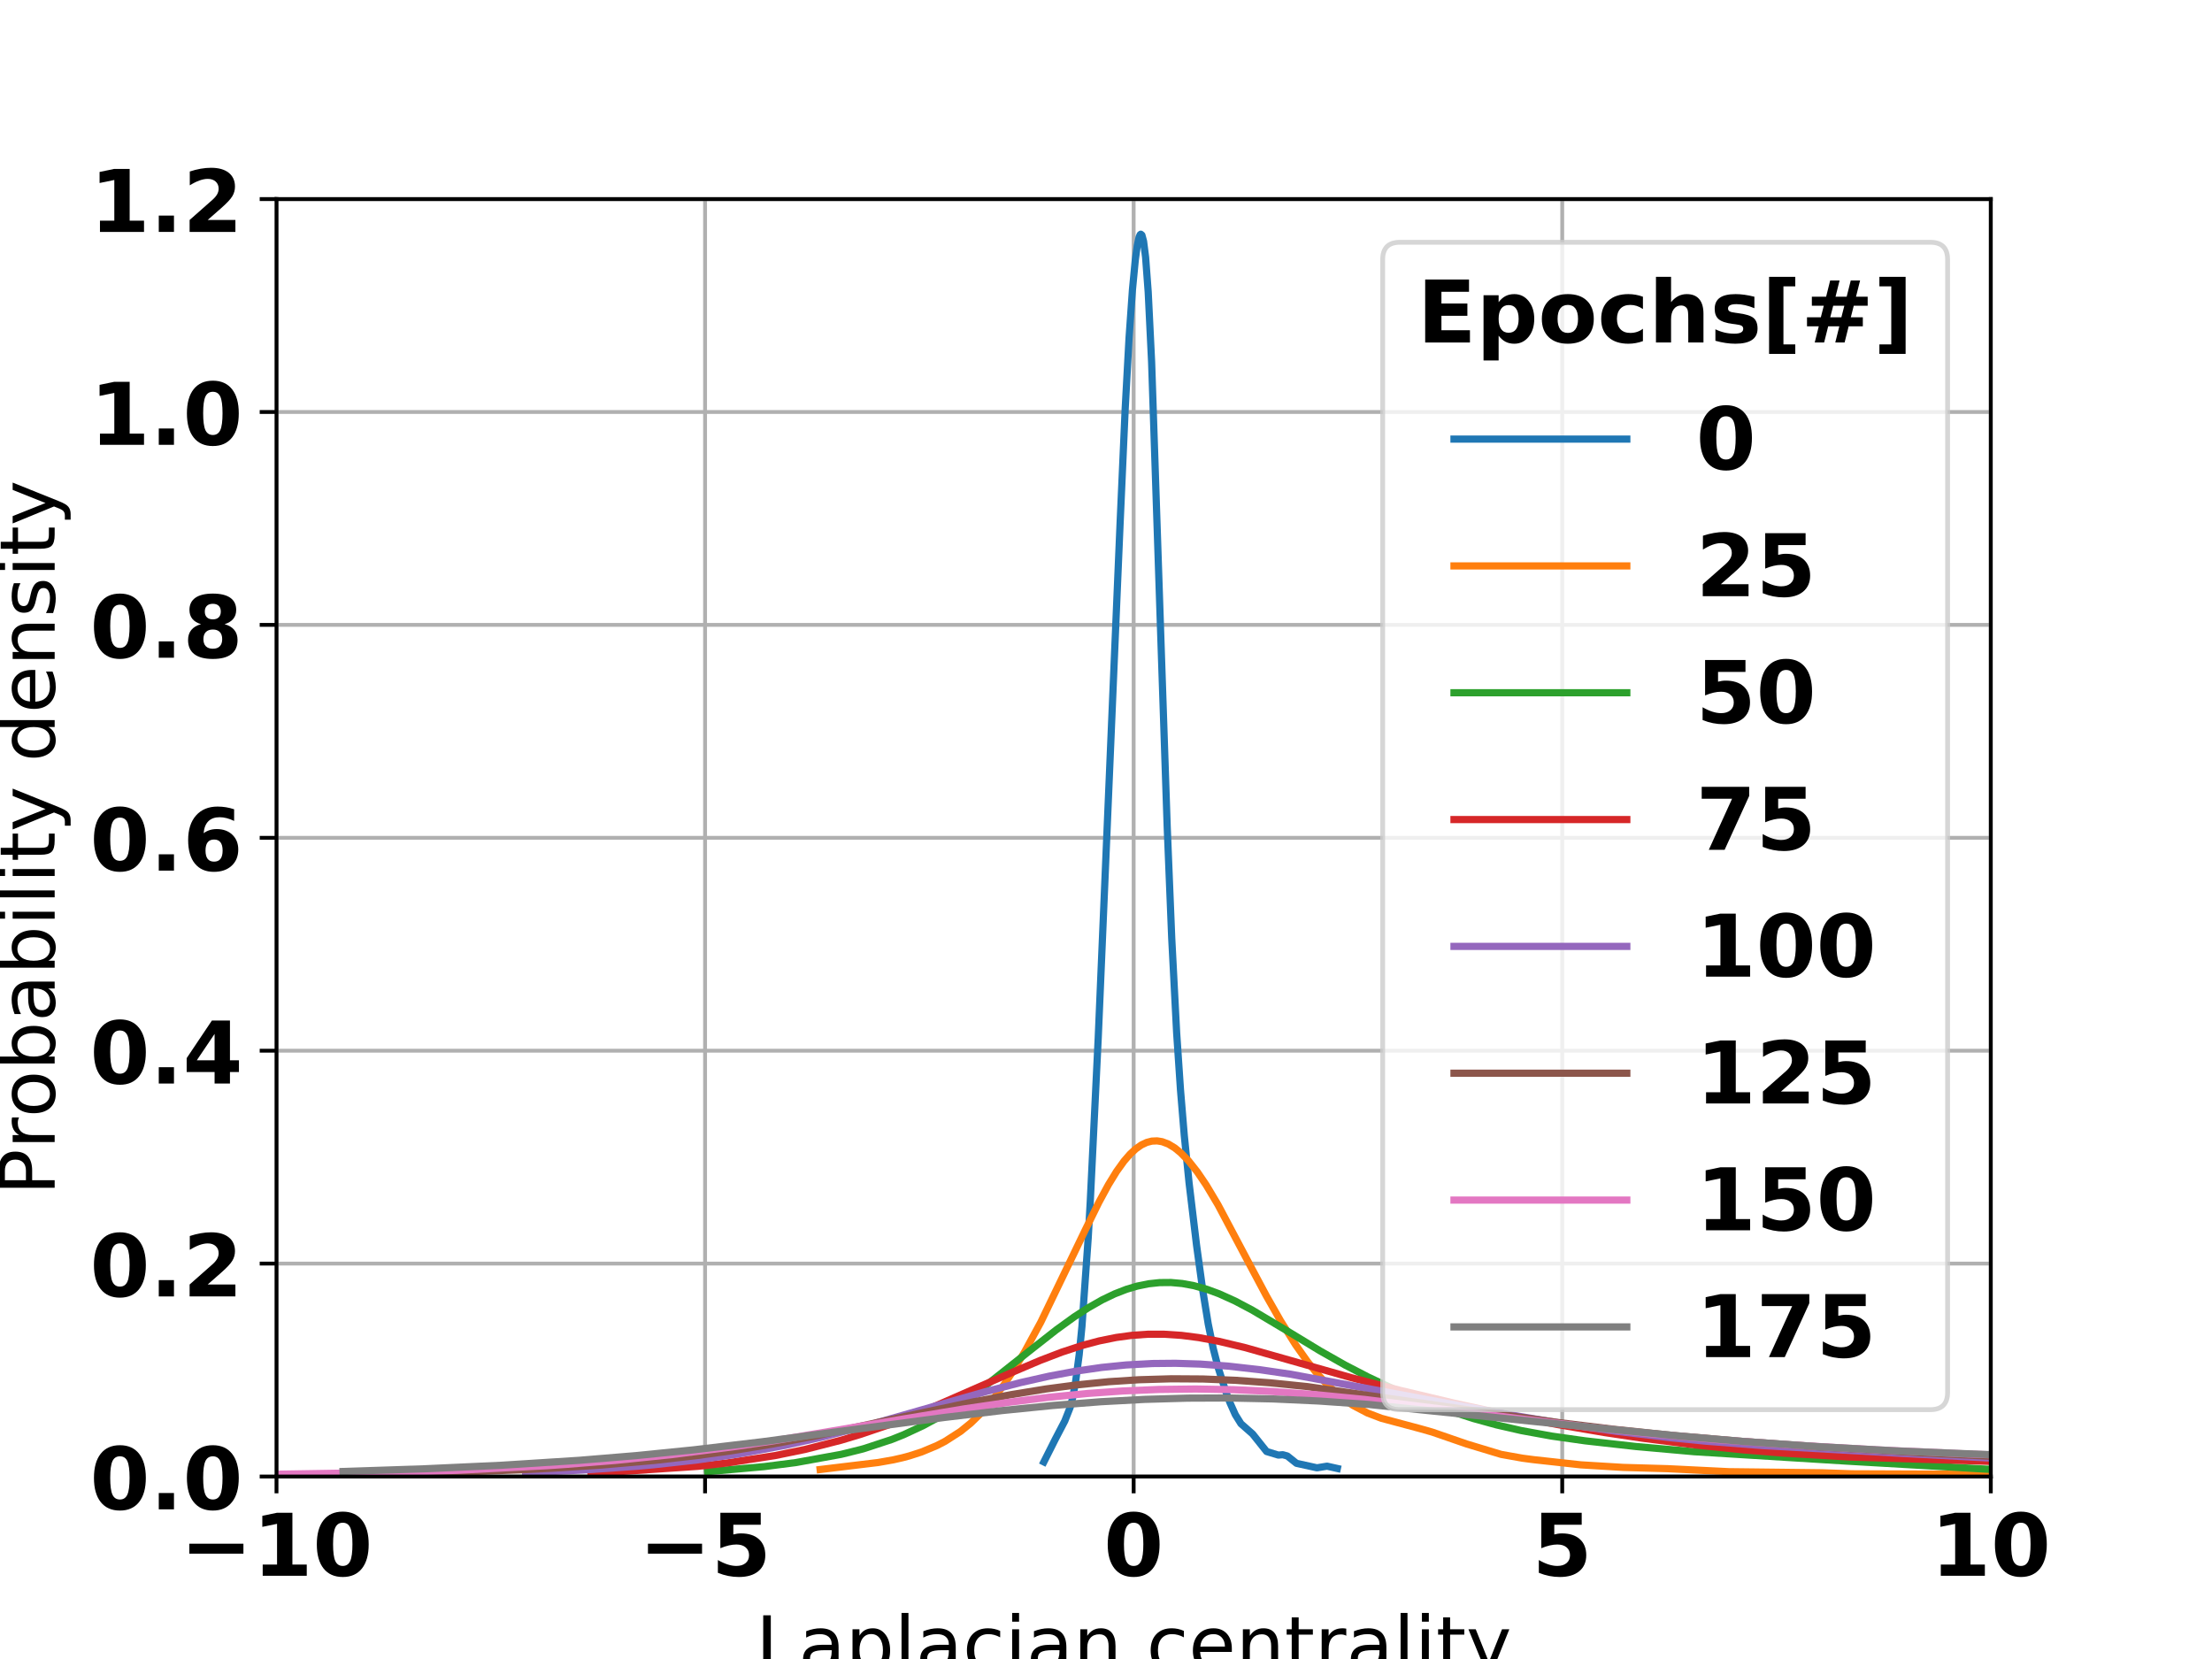 <?xml version="1.0" encoding="utf-8" standalone="no"?>
<!DOCTYPE svg PUBLIC "-//W3C//DTD SVG 1.1//EN"
  "http://www.w3.org/Graphics/SVG/1.1/DTD/svg11.dtd">
<!-- Created with matplotlib (https://matplotlib.org/) -->
<svg height="345.6pt" version="1.1" viewBox="0 0 460.8 345.6" width="460.8pt" xmlns="http://www.w3.org/2000/svg" xmlns:xlink="http://www.w3.org/1999/xlink">
 <defs>
  <style type="text/css">
*{stroke-linecap:butt;stroke-linejoin:round;}
  </style>
 </defs>
 <g id="figure_1">
  <g id="patch_1">
   <path d="M 0 345.6 
L 460.8 345.6 
L 460.8 0 
L 0 0 
z
" style="fill:#ffffff;"/>
  </g>
  <g id="axes_1">
   <g id="patch_2">
    <path d="M 57.6 307.584 
L 414.72 307.584 
L 414.72 41.472 
L 57.6 41.472 
z
" style="fill:#ffffff;"/>
   </g>
   <g id="matplotlib.axis_1">
    <g id="xtick_1">
     <g id="line2d_1">
      <path clip-path="url(#pe6eb3c52c9)" d="M 57.6 307.584 
L 57.6 41.472 
" style="fill:none;stroke:#b0b0b0;stroke-linecap:square;stroke-width:0.8;"/>
     </g>
     <g id="line2d_2">
      <defs>
       <path d="M 0 0 
L 0 3.5 
" id="mecb70ed008" style="stroke:#000000;stroke-width:0.8;"/>
      </defs>
      <g>
       <use style="stroke:#000000;stroke-width:0.8;" x="57.6" xlink:href="#mecb70ed008" y="307.584"/>
      </g>
     </g>
     <g id="text_1">
      <!-- −10 -->
      <defs>
       <path d="M 10.594 37.109 
L 73.188 37.109 
L 73.188 25.594 
L 10.594 25.594 
z
" id="DejaVuSans-Bold-8722"/>
       <path d="M 11.719 12.984 
L 28.328 12.984 
L 28.328 60.109 
L 11.281 56.594 
L 11.281 69.391 
L 28.219 72.906 
L 46.094 72.906 
L 46.094 12.984 
L 62.703 12.984 
L 62.703 0 
L 11.719 0 
z
" id="DejaVuSans-Bold-49"/>
       <path d="M 46 36.531 
Q 46 50.203 43.438 55.781 
Q 40.875 61.375 34.812 61.375 
Q 28.766 61.375 26.172 55.781 
Q 23.578 50.203 23.578 36.531 
Q 23.578 22.703 26.172 17.031 
Q 28.766 11.375 34.812 11.375 
Q 40.828 11.375 43.406 17.031 
Q 46 22.703 46 36.531 
z
M 64.797 36.375 
Q 64.797 18.266 56.984 8.422 
Q 49.172 -1.422 34.812 -1.422 
Q 20.406 -1.422 12.594 8.422 
Q 4.781 18.266 4.781 36.375 
Q 4.781 54.547 12.594 64.375 
Q 20.406 74.219 34.812 74.219 
Q 49.172 74.219 56.984 64.375 
Q 64.797 54.547 64.797 36.375 
z
" id="DejaVuSans-Bold-48"/>
      </defs>
      <g transform="translate(37.534 328.261)scale(0.18 -0.18)">
       <use xlink:href="#DejaVuSans-Bold-8722"/>
       <use x="83.789" xlink:href="#DejaVuSans-Bold-49"/>
       <use x="153.369" xlink:href="#DejaVuSans-Bold-48"/>
      </g>
     </g>
    </g>
    <g id="xtick_2">
     <g id="line2d_3">
      <path clip-path="url(#pe6eb3c52c9)" d="M 146.88 307.584 
L 146.88 41.472 
" style="fill:none;stroke:#b0b0b0;stroke-linecap:square;stroke-width:0.8;"/>
     </g>
     <g id="line2d_4">
      <g>
       <use style="stroke:#000000;stroke-width:0.8;" x="146.88" xlink:href="#mecb70ed008" y="307.584"/>
      </g>
     </g>
     <g id="text_2">
      <!-- −5 -->
      <defs>
       <path d="M 10.594 72.906 
L 57.328 72.906 
L 57.328 59.078 
L 25.594 59.078 
L 25.594 47.797 
Q 27.734 48.391 29.906 48.703 
Q 32.078 49.031 34.422 49.031 
Q 47.75 49.031 55.172 42.359 
Q 62.594 35.688 62.594 23.781 
Q 62.594 11.969 54.516 5.266 
Q 46.438 -1.422 32.078 -1.422 
Q 25.875 -1.422 19.797 -0.219 
Q 13.719 0.984 7.719 3.422 
L 7.719 18.219 
Q 13.672 14.797 19.016 13.078 
Q 24.359 11.375 29.109 11.375 
Q 35.938 11.375 39.859 14.719 
Q 43.797 18.062 43.797 23.781 
Q 43.797 29.547 39.859 32.859 
Q 35.938 36.188 29.109 36.188 
Q 25.047 36.188 20.453 35.125 
Q 15.875 34.078 10.594 31.891 
z
" id="DejaVuSans-Bold-53"/>
      </defs>
      <g transform="translate(133.076 328.261)scale(0.18 -0.18)">
       <use xlink:href="#DejaVuSans-Bold-8722"/>
       <use x="83.789" xlink:href="#DejaVuSans-Bold-53"/>
      </g>
     </g>
    </g>
    <g id="xtick_3">
     <g id="line2d_5">
      <path clip-path="url(#pe6eb3c52c9)" d="M 236.16 307.584 
L 236.16 41.472 
" style="fill:none;stroke:#b0b0b0;stroke-linecap:square;stroke-width:0.8;"/>
     </g>
     <g id="line2d_6">
      <g>
       <use style="stroke:#000000;stroke-width:0.8;" x="236.16" xlink:href="#mecb70ed008" y="307.584"/>
      </g>
     </g>
     <g id="text_3">
      <!-- 0 -->
      <g transform="translate(229.898 328.261)scale(0.18 -0.18)">
       <use xlink:href="#DejaVuSans-Bold-48"/>
      </g>
     </g>
    </g>
    <g id="xtick_4">
     <g id="line2d_7">
      <path clip-path="url(#pe6eb3c52c9)" d="M 325.44 307.584 
L 325.44 41.472 
" style="fill:none;stroke:#b0b0b0;stroke-linecap:square;stroke-width:0.8;"/>
     </g>
     <g id="line2d_8">
      <g>
       <use style="stroke:#000000;stroke-width:0.8;" x="325.44" xlink:href="#mecb70ed008" y="307.584"/>
      </g>
     </g>
     <g id="text_4">
      <!-- 5 -->
      <g transform="translate(319.178 328.261)scale(0.18 -0.18)">
       <use xlink:href="#DejaVuSans-Bold-53"/>
      </g>
     </g>
    </g>
    <g id="xtick_5">
     <g id="line2d_9">
      <path clip-path="url(#pe6eb3c52c9)" d="M 414.72 307.584 
L 414.72 41.472 
" style="fill:none;stroke:#b0b0b0;stroke-linecap:square;stroke-width:0.8;"/>
     </g>
     <g id="line2d_10">
      <g>
       <use style="stroke:#000000;stroke-width:0.8;" x="414.72" xlink:href="#mecb70ed008" y="307.584"/>
      </g>
     </g>
     <g id="text_5">
      <!-- 10 -->
      <g transform="translate(402.196 328.261)scale(0.18 -0.18)">
       <use xlink:href="#DejaVuSans-Bold-49"/>
       <use x="69.58" xlink:href="#DejaVuSans-Bold-48"/>
      </g>
     </g>
    </g>
    <g id="text_6">
     <!-- Laplacian centrality -->
     <defs>
      <path d="M 9.812 72.906 
L 19.672 72.906 
L 19.672 8.297 
L 55.172 8.297 
L 55.172 0 
L 9.812 0 
z
" id="DejaVuSans-76"/>
      <path d="M 34.281 27.484 
Q 23.391 27.484 19.188 25 
Q 14.984 22.516 14.984 16.5 
Q 14.984 11.719 18.141 8.906 
Q 21.297 6.109 26.703 6.109 
Q 34.188 6.109 38.703 11.406 
Q 43.219 16.703 43.219 25.484 
L 43.219 27.484 
z
M 52.203 31.203 
L 52.203 0 
L 43.219 0 
L 43.219 8.297 
Q 40.141 3.328 35.547 0.953 
Q 30.953 -1.422 24.312 -1.422 
Q 15.922 -1.422 10.953 3.297 
Q 6 8.016 6 15.922 
Q 6 25.141 12.172 29.828 
Q 18.359 34.516 30.609 34.516 
L 43.219 34.516 
L 43.219 35.406 
Q 43.219 41.609 39.141 45 
Q 35.062 48.391 27.688 48.391 
Q 23 48.391 18.547 47.266 
Q 14.109 46.141 10.016 43.891 
L 10.016 52.203 
Q 14.938 54.109 19.578 55.047 
Q 24.219 56 28.609 56 
Q 40.484 56 46.344 49.844 
Q 52.203 43.703 52.203 31.203 
z
" id="DejaVuSans-97"/>
      <path d="M 18.109 8.203 
L 18.109 -20.797 
L 9.078 -20.797 
L 9.078 54.688 
L 18.109 54.688 
L 18.109 46.391 
Q 20.953 51.266 25.266 53.625 
Q 29.594 56 35.594 56 
Q 45.562 56 51.781 48.094 
Q 58.016 40.188 58.016 27.297 
Q 58.016 14.406 51.781 6.484 
Q 45.562 -1.422 35.594 -1.422 
Q 29.594 -1.422 25.266 0.953 
Q 20.953 3.328 18.109 8.203 
z
M 48.688 27.297 
Q 48.688 37.203 44.609 42.844 
Q 40.531 48.484 33.406 48.484 
Q 26.266 48.484 22.188 42.844 
Q 18.109 37.203 18.109 27.297 
Q 18.109 17.391 22.188 11.75 
Q 26.266 6.109 33.406 6.109 
Q 40.531 6.109 44.609 11.75 
Q 48.688 17.391 48.688 27.297 
z
" id="DejaVuSans-112"/>
      <path d="M 9.422 75.984 
L 18.406 75.984 
L 18.406 0 
L 9.422 0 
z
" id="DejaVuSans-108"/>
      <path d="M 48.781 52.594 
L 48.781 44.188 
Q 44.969 46.297 41.141 47.344 
Q 37.312 48.391 33.406 48.391 
Q 24.656 48.391 19.812 42.844 
Q 14.984 37.312 14.984 27.297 
Q 14.984 17.281 19.812 11.734 
Q 24.656 6.203 33.406 6.203 
Q 37.312 6.203 41.141 7.25 
Q 44.969 8.297 48.781 10.406 
L 48.781 2.094 
Q 45.016 0.344 40.984 -0.531 
Q 36.969 -1.422 32.422 -1.422 
Q 20.062 -1.422 12.781 6.344 
Q 5.516 14.109 5.516 27.297 
Q 5.516 40.672 12.859 48.328 
Q 20.219 56 33.016 56 
Q 37.156 56 41.109 55.141 
Q 45.062 54.297 48.781 52.594 
z
" id="DejaVuSans-99"/>
      <path d="M 9.422 54.688 
L 18.406 54.688 
L 18.406 0 
L 9.422 0 
z
M 9.422 75.984 
L 18.406 75.984 
L 18.406 64.594 
L 9.422 64.594 
z
" id="DejaVuSans-105"/>
      <path d="M 54.891 33.016 
L 54.891 0 
L 45.906 0 
L 45.906 32.719 
Q 45.906 40.484 42.875 44.328 
Q 39.844 48.188 33.797 48.188 
Q 26.516 48.188 22.312 43.547 
Q 18.109 38.922 18.109 30.906 
L 18.109 0 
L 9.078 0 
L 9.078 54.688 
L 18.109 54.688 
L 18.109 46.188 
Q 21.344 51.125 25.703 53.562 
Q 30.078 56 35.797 56 
Q 45.219 56 50.047 50.172 
Q 54.891 44.344 54.891 33.016 
z
" id="DejaVuSans-110"/>
      <path id="DejaVuSans-32"/>
      <path d="M 56.203 29.594 
L 56.203 25.203 
L 14.891 25.203 
Q 15.484 15.922 20.484 11.062 
Q 25.484 6.203 34.422 6.203 
Q 39.594 6.203 44.453 7.469 
Q 49.312 8.734 54.109 11.281 
L 54.109 2.781 
Q 49.266 0.734 44.188 -0.344 
Q 39.109 -1.422 33.891 -1.422 
Q 20.797 -1.422 13.156 6.188 
Q 5.516 13.812 5.516 26.812 
Q 5.516 40.234 12.766 48.109 
Q 20.016 56 32.328 56 
Q 43.359 56 49.781 48.891 
Q 56.203 41.797 56.203 29.594 
z
M 47.219 32.234 
Q 47.125 39.594 43.094 43.984 
Q 39.062 48.391 32.422 48.391 
Q 24.906 48.391 20.391 44.141 
Q 15.875 39.891 15.188 32.172 
z
" id="DejaVuSans-101"/>
      <path d="M 18.312 70.219 
L 18.312 54.688 
L 36.812 54.688 
L 36.812 47.703 
L 18.312 47.703 
L 18.312 18.016 
Q 18.312 11.328 20.141 9.422 
Q 21.969 7.516 27.594 7.516 
L 36.812 7.516 
L 36.812 0 
L 27.594 0 
Q 17.188 0 13.234 3.875 
Q 9.281 7.766 9.281 18.016 
L 9.281 47.703 
L 2.688 47.703 
L 2.688 54.688 
L 9.281 54.688 
L 9.281 70.219 
z
" id="DejaVuSans-116"/>
      <path d="M 41.109 46.297 
Q 39.594 47.172 37.812 47.578 
Q 36.031 48 33.891 48 
Q 26.266 48 22.188 43.047 
Q 18.109 38.094 18.109 28.812 
L 18.109 0 
L 9.078 0 
L 9.078 54.688 
L 18.109 54.688 
L 18.109 46.188 
Q 20.953 51.172 25.484 53.578 
Q 30.031 56 36.531 56 
Q 37.453 56 38.578 55.875 
Q 39.703 55.766 41.062 55.516 
z
" id="DejaVuSans-114"/>
      <path d="M 32.172 -5.078 
Q 28.375 -14.844 24.75 -17.812 
Q 21.141 -20.797 15.094 -20.797 
L 7.906 -20.797 
L 7.906 -13.281 
L 13.188 -13.281 
Q 16.891 -13.281 18.938 -11.516 
Q 21 -9.766 23.484 -3.219 
L 25.094 0.875 
L 2.984 54.688 
L 12.5 54.688 
L 29.594 11.922 
L 46.688 54.688 
L 56.203 54.688 
z
" id="DejaVuSans-121"/>
     </defs>
     <g transform="translate(157.425 348.162)scale(0.16 -0.16)">
      <use xlink:href="#DejaVuSans-76"/>
      <use x="55.713" xlink:href="#DejaVuSans-97"/>
      <use x="116.992" xlink:href="#DejaVuSans-112"/>
      <use x="180.469" xlink:href="#DejaVuSans-108"/>
      <use x="208.252" xlink:href="#DejaVuSans-97"/>
      <use x="269.531" xlink:href="#DejaVuSans-99"/>
      <use x="324.512" xlink:href="#DejaVuSans-105"/>
      <use x="352.295" xlink:href="#DejaVuSans-97"/>
      <use x="413.574" xlink:href="#DejaVuSans-110"/>
      <use x="476.953" xlink:href="#DejaVuSans-32"/>
      <use x="508.74" xlink:href="#DejaVuSans-99"/>
      <use x="563.721" xlink:href="#DejaVuSans-101"/>
      <use x="625.244" xlink:href="#DejaVuSans-110"/>
      <use x="688.623" xlink:href="#DejaVuSans-116"/>
      <use x="727.832" xlink:href="#DejaVuSans-114"/>
      <use x="768.945" xlink:href="#DejaVuSans-97"/>
      <use x="830.225" xlink:href="#DejaVuSans-108"/>
      <use x="858.008" xlink:href="#DejaVuSans-105"/>
      <use x="885.791" xlink:href="#DejaVuSans-116"/>
      <use x="925" xlink:href="#DejaVuSans-121"/>
     </g>
    </g>
   </g>
   <g id="matplotlib.axis_2">
    <g id="ytick_1">
     <g id="line2d_11">
      <path clip-path="url(#pe6eb3c52c9)" d="M 57.6 307.584 
L 414.72 307.584 
" style="fill:none;stroke:#b0b0b0;stroke-linecap:square;stroke-width:0.8;"/>
     </g>
     <g id="line2d_12">
      <defs>
       <path d="M 0 0 
L -3.5 0 
" id="m025e980934" style="stroke:#000000;stroke-width:0.8;"/>
      </defs>
      <g>
       <use style="stroke:#000000;stroke-width:0.8;" x="57.6" xlink:href="#m025e980934" y="307.584"/>
      </g>
     </g>
     <g id="text_7">
      <!-- 0.0 -->
      <defs>
       <path d="M 10.203 18.891 
L 27.781 18.891 
L 27.781 0 
L 10.203 0 
z
" id="DejaVuSans-Bold-46"/>
      </defs>
      <g transform="translate(18.715 314.423)scale(0.18 -0.18)">
       <use xlink:href="#DejaVuSans-Bold-48"/>
       <use x="69.58" xlink:href="#DejaVuSans-Bold-46"/>
       <use x="107.568" xlink:href="#DejaVuSans-Bold-48"/>
      </g>
     </g>
    </g>
    <g id="ytick_2">
     <g id="line2d_13">
      <path clip-path="url(#pe6eb3c52c9)" d="M 57.6 263.232 
L 414.72 263.232 
" style="fill:none;stroke:#b0b0b0;stroke-linecap:square;stroke-width:0.8;"/>
     </g>
     <g id="line2d_14">
      <g>
       <use style="stroke:#000000;stroke-width:0.8;" x="57.6" xlink:href="#m025e980934" y="263.232"/>
      </g>
     </g>
     <g id="text_8">
      <!-- 0.2 -->
      <defs>
       <path d="M 28.812 13.812 
L 60.891 13.812 
L 60.891 0 
L 7.906 0 
L 7.906 13.812 
L 34.516 37.312 
Q 38.094 40.531 39.797 43.609 
Q 41.5 46.688 41.5 50 
Q 41.5 55.125 38.062 58.25 
Q 34.625 61.375 28.906 61.375 
Q 24.516 61.375 19.281 59.5 
Q 14.062 57.625 8.109 53.906 
L 8.109 69.922 
Q 14.453 72.016 20.656 73.109 
Q 26.859 74.219 32.812 74.219 
Q 45.906 74.219 53.156 68.453 
Q 60.406 62.703 60.406 52.391 
Q 60.406 46.438 57.328 41.281 
Q 54.25 36.141 44.391 27.484 
z
" id="DejaVuSans-Bold-50"/>
      </defs>
      <g transform="translate(18.715 270.071)scale(0.18 -0.18)">
       <use xlink:href="#DejaVuSans-Bold-48"/>
       <use x="69.58" xlink:href="#DejaVuSans-Bold-46"/>
       <use x="107.568" xlink:href="#DejaVuSans-Bold-50"/>
      </g>
     </g>
    </g>
    <g id="ytick_3">
     <g id="line2d_15">
      <path clip-path="url(#pe6eb3c52c9)" d="M 57.6 218.88 
L 414.72 218.88 
" style="fill:none;stroke:#b0b0b0;stroke-linecap:square;stroke-width:0.8;"/>
     </g>
     <g id="line2d_16">
      <g>
       <use style="stroke:#000000;stroke-width:0.8;" x="57.6" xlink:href="#m025e980934" y="218.88"/>
      </g>
     </g>
     <g id="text_9">
      <!-- 0.4 -->
      <defs>
       <path d="M 36.812 57.422 
L 16.219 26.906 
L 36.812 26.906 
z
M 33.688 72.906 
L 54.594 72.906 
L 54.594 26.906 
L 64.984 26.906 
L 64.984 13.281 
L 54.594 13.281 
L 54.594 0 
L 36.812 0 
L 36.812 13.281 
L 4.5 13.281 
L 4.5 29.391 
z
" id="DejaVuSans-Bold-52"/>
      </defs>
      <g transform="translate(18.715 225.719)scale(0.18 -0.18)">
       <use xlink:href="#DejaVuSans-Bold-48"/>
       <use x="69.58" xlink:href="#DejaVuSans-Bold-46"/>
       <use x="107.568" xlink:href="#DejaVuSans-Bold-52"/>
      </g>
     </g>
    </g>
    <g id="ytick_4">
     <g id="line2d_17">
      <path clip-path="url(#pe6eb3c52c9)" d="M 57.6 174.528 
L 414.72 174.528 
" style="fill:none;stroke:#b0b0b0;stroke-linecap:square;stroke-width:0.8;"/>
     </g>
     <g id="line2d_18">
      <g>
       <use style="stroke:#000000;stroke-width:0.8;" x="57.6" xlink:href="#m025e980934" y="174.528"/>
      </g>
     </g>
     <g id="text_10">
      <!-- 0.6 -->
      <defs>
       <path d="M 36.188 35.984 
Q 31.25 35.984 28.781 32.781 
Q 26.312 29.594 26.312 23.188 
Q 26.312 16.797 28.781 13.594 
Q 31.25 10.406 36.188 10.406 
Q 41.156 10.406 43.625 13.594 
Q 46.094 16.797 46.094 23.188 
Q 46.094 29.594 43.625 32.781 
Q 41.156 35.984 36.188 35.984 
z
M 59.422 71 
L 59.422 57.516 
Q 54.781 59.719 50.672 60.766 
Q 46.578 61.812 42.672 61.812 
Q 34.281 61.812 29.594 57.141 
Q 24.906 52.484 24.125 43.312 
Q 27.344 45.703 31.094 46.891 
Q 34.859 48.094 39.312 48.094 
Q 50.484 48.094 57.344 41.547 
Q 64.203 35.016 64.203 24.422 
Q 64.203 12.703 56.531 5.641 
Q 48.875 -1.422 35.984 -1.422 
Q 21.781 -1.422 13.984 8.172 
Q 6.203 17.781 6.203 35.406 
Q 6.203 53.469 15.312 63.797 
Q 24.422 74.125 40.281 74.125 
Q 45.312 74.125 50.047 73.344 
Q 54.781 72.562 59.422 71 
z
" id="DejaVuSans-Bold-54"/>
      </defs>
      <g transform="translate(18.715 181.367)scale(0.18 -0.18)">
       <use xlink:href="#DejaVuSans-Bold-48"/>
       <use x="69.58" xlink:href="#DejaVuSans-Bold-46"/>
       <use x="107.568" xlink:href="#DejaVuSans-Bold-54"/>
      </g>
     </g>
    </g>
    <g id="ytick_5">
     <g id="line2d_19">
      <path clip-path="url(#pe6eb3c52c9)" d="M 57.6 130.176 
L 414.72 130.176 
" style="fill:none;stroke:#b0b0b0;stroke-linecap:square;stroke-width:0.8;"/>
     </g>
     <g id="line2d_20">
      <g>
       <use style="stroke:#000000;stroke-width:0.8;" x="57.6" xlink:href="#m025e980934" y="130.176"/>
      </g>
     </g>
     <g id="text_11">
      <!-- 0.8 -->
      <defs>
       <path d="M 34.812 32.625 
Q 29.547 32.625 26.703 29.734 
Q 23.875 26.859 23.875 21.484 
Q 23.875 16.109 26.703 13.25 
Q 29.547 10.406 34.812 10.406 
Q 40.047 10.406 42.828 13.25 
Q 45.609 16.109 45.609 21.484 
Q 45.609 26.906 42.828 29.766 
Q 40.047 32.625 34.812 32.625 
z
M 21.094 38.812 
Q 14.453 40.828 11.078 44.969 
Q 7.719 49.125 7.719 55.328 
Q 7.719 64.547 14.594 69.375 
Q 21.484 74.219 34.812 74.219 
Q 48.047 74.219 54.922 69.406 
Q 61.812 64.594 61.812 55.328 
Q 61.812 49.125 58.422 44.969 
Q 55.031 40.828 48.391 38.812 
Q 55.812 36.766 59.594 32.156 
Q 63.375 27.547 63.375 20.516 
Q 63.375 9.672 56.172 4.125 
Q 48.969 -1.422 34.812 -1.422 
Q 20.609 -1.422 13.359 4.125 
Q 6.109 9.672 6.109 20.516 
Q 6.109 27.547 9.891 32.156 
Q 13.672 36.766 21.094 38.812 
z
M 25.484 53.422 
Q 25.484 49.078 27.906 46.734 
Q 30.328 44.391 34.812 44.391 
Q 39.203 44.391 41.594 46.734 
Q 44 49.078 44 53.422 
Q 44 57.766 41.594 60.078 
Q 39.203 62.406 34.812 62.406 
Q 30.328 62.406 27.906 60.062 
Q 25.484 57.719 25.484 53.422 
z
" id="DejaVuSans-Bold-56"/>
      </defs>
      <g transform="translate(18.715 137.015)scale(0.18 -0.18)">
       <use xlink:href="#DejaVuSans-Bold-48"/>
       <use x="69.58" xlink:href="#DejaVuSans-Bold-46"/>
       <use x="107.568" xlink:href="#DejaVuSans-Bold-56"/>
      </g>
     </g>
    </g>
    <g id="ytick_6">
     <g id="line2d_21">
      <path clip-path="url(#pe6eb3c52c9)" d="M 57.6 85.824 
L 414.72 85.824 
" style="fill:none;stroke:#b0b0b0;stroke-linecap:square;stroke-width:0.8;"/>
     </g>
     <g id="line2d_22">
      <g>
       <use style="stroke:#000000;stroke-width:0.8;" x="57.6" xlink:href="#m025e980934" y="85.824"/>
      </g>
     </g>
     <g id="text_12">
      <!-- 1.0 -->
      <g transform="translate(18.715 92.663)scale(0.18 -0.18)">
       <use xlink:href="#DejaVuSans-Bold-49"/>
       <use x="69.58" xlink:href="#DejaVuSans-Bold-46"/>
       <use x="107.568" xlink:href="#DejaVuSans-Bold-48"/>
      </g>
     </g>
    </g>
    <g id="ytick_7">
     <g id="line2d_23">
      <path clip-path="url(#pe6eb3c52c9)" d="M 57.6 41.472 
L 414.72 41.472 
" style="fill:none;stroke:#b0b0b0;stroke-linecap:square;stroke-width:0.8;"/>
     </g>
     <g id="line2d_24">
      <g>
       <use style="stroke:#000000;stroke-width:0.8;" x="57.6" xlink:href="#m025e980934" y="41.472"/>
      </g>
     </g>
     <g id="text_13">
      <!-- 1.2 -->
      <g transform="translate(18.715 48.311)scale(0.18 -0.18)">
       <use xlink:href="#DejaVuSans-Bold-49"/>
       <use x="69.58" xlink:href="#DejaVuSans-Bold-46"/>
       <use x="107.568" xlink:href="#DejaVuSans-Bold-50"/>
      </g>
     </g>
    </g>
    <g id="text_14">
     <!-- Probability density -->
     <defs>
      <path d="M 19.672 64.797 
L 19.672 37.406 
L 32.078 37.406 
Q 38.969 37.406 42.719 40.969 
Q 46.484 44.531 46.484 51.125 
Q 46.484 57.672 42.719 61.234 
Q 38.969 64.797 32.078 64.797 
z
M 9.812 72.906 
L 32.078 72.906 
Q 44.344 72.906 50.609 67.359 
Q 56.891 61.812 56.891 51.125 
Q 56.891 40.328 50.609 34.812 
Q 44.344 29.297 32.078 29.297 
L 19.672 29.297 
L 19.672 0 
L 9.812 0 
z
" id="DejaVuSans-80"/>
      <path d="M 30.609 48.391 
Q 23.391 48.391 19.188 42.75 
Q 14.984 37.109 14.984 27.297 
Q 14.984 17.484 19.156 11.844 
Q 23.344 6.203 30.609 6.203 
Q 37.797 6.203 41.984 11.859 
Q 46.188 17.531 46.188 27.297 
Q 46.188 37.016 41.984 42.703 
Q 37.797 48.391 30.609 48.391 
z
M 30.609 56 
Q 42.328 56 49.016 48.375 
Q 55.719 40.766 55.719 27.297 
Q 55.719 13.875 49.016 6.219 
Q 42.328 -1.422 30.609 -1.422 
Q 18.844 -1.422 12.172 6.219 
Q 5.516 13.875 5.516 27.297 
Q 5.516 40.766 12.172 48.375 
Q 18.844 56 30.609 56 
z
" id="DejaVuSans-111"/>
      <path d="M 48.688 27.297 
Q 48.688 37.203 44.609 42.844 
Q 40.531 48.484 33.406 48.484 
Q 26.266 48.484 22.188 42.844 
Q 18.109 37.203 18.109 27.297 
Q 18.109 17.391 22.188 11.75 
Q 26.266 6.109 33.406 6.109 
Q 40.531 6.109 44.609 11.75 
Q 48.688 17.391 48.688 27.297 
z
M 18.109 46.391 
Q 20.953 51.266 25.266 53.625 
Q 29.594 56 35.594 56 
Q 45.562 56 51.781 48.094 
Q 58.016 40.188 58.016 27.297 
Q 58.016 14.406 51.781 6.484 
Q 45.562 -1.422 35.594 -1.422 
Q 29.594 -1.422 25.266 0.953 
Q 20.953 3.328 18.109 8.203 
L 18.109 0 
L 9.078 0 
L 9.078 75.984 
L 18.109 75.984 
z
" id="DejaVuSans-98"/>
      <path d="M 45.406 46.391 
L 45.406 75.984 
L 54.391 75.984 
L 54.391 0 
L 45.406 0 
L 45.406 8.203 
Q 42.578 3.328 38.25 0.953 
Q 33.938 -1.422 27.875 -1.422 
Q 17.969 -1.422 11.734 6.484 
Q 5.516 14.406 5.516 27.297 
Q 5.516 40.188 11.734 48.094 
Q 17.969 56 27.875 56 
Q 33.938 56 38.25 53.625 
Q 42.578 51.266 45.406 46.391 
z
M 14.797 27.297 
Q 14.797 17.391 18.875 11.75 
Q 22.953 6.109 30.078 6.109 
Q 37.203 6.109 41.297 11.75 
Q 45.406 17.391 45.406 27.297 
Q 45.406 37.203 41.297 42.844 
Q 37.203 48.484 30.078 48.484 
Q 22.953 48.484 18.875 42.844 
Q 14.797 37.203 14.797 27.297 
z
" id="DejaVuSans-100"/>
      <path d="M 44.281 53.078 
L 44.281 44.578 
Q 40.484 46.531 36.375 47.5 
Q 32.281 48.484 27.875 48.484 
Q 21.188 48.484 17.844 46.438 
Q 14.5 44.391 14.5 40.281 
Q 14.5 37.156 16.891 35.375 
Q 19.281 33.594 26.516 31.984 
L 29.594 31.297 
Q 39.156 29.25 43.188 25.516 
Q 47.219 21.781 47.219 15.094 
Q 47.219 7.469 41.188 3.016 
Q 35.156 -1.422 24.609 -1.422 
Q 20.219 -1.422 15.453 -0.562 
Q 10.688 0.297 5.422 2 
L 5.422 11.281 
Q 10.406 8.688 15.234 7.391 
Q 20.062 6.109 24.812 6.109 
Q 31.156 6.109 34.562 8.281 
Q 37.984 10.453 37.984 14.406 
Q 37.984 18.062 35.516 20.016 
Q 33.062 21.969 24.703 23.781 
L 21.578 24.516 
Q 13.234 26.266 9.516 29.906 
Q 5.812 33.547 5.812 39.891 
Q 5.812 47.609 11.281 51.797 
Q 16.75 56 26.812 56 
Q 31.781 56 36.172 55.266 
Q 40.578 54.547 44.281 53.078 
z
" id="DejaVuSans-115"/>
     </defs>
     <g transform="translate(11.387 249.006)rotate(-90)scale(0.16 -0.16)">
      <use xlink:href="#DejaVuSans-80"/>
      <use x="60.287" xlink:href="#DejaVuSans-114"/>
      <use x="101.369" xlink:href="#DejaVuSans-111"/>
      <use x="162.551" xlink:href="#DejaVuSans-98"/>
      <use x="226.027" xlink:href="#DejaVuSans-97"/>
      <use x="287.307" xlink:href="#DejaVuSans-98"/>
      <use x="350.783" xlink:href="#DejaVuSans-105"/>
      <use x="378.566" xlink:href="#DejaVuSans-108"/>
      <use x="406.35" xlink:href="#DejaVuSans-105"/>
      <use x="434.133" xlink:href="#DejaVuSans-116"/>
      <use x="473.342" xlink:href="#DejaVuSans-121"/>
      <use x="532.521" xlink:href="#DejaVuSans-32"/>
      <use x="564.309" xlink:href="#DejaVuSans-100"/>
      <use x="627.785" xlink:href="#DejaVuSans-101"/>
      <use x="689.309" xlink:href="#DejaVuSans-110"/>
      <use x="752.688" xlink:href="#DejaVuSans-115"/>
      <use x="804.787" xlink:href="#DejaVuSans-105"/>
      <use x="832.57" xlink:href="#DejaVuSans-116"/>
      <use x="871.779" xlink:href="#DejaVuSans-121"/>
     </g>
    </g>
   </g>
   <g id="line2d_25">
    <path clip-path="url(#pe6eb3c52c9)" d="M 278.592 305.909 
L 276.448 305.431 
L 274.345 305.774 
L 270.085 304.836 
L 268.173 303.305 
L 267.218 303.042 
L 266.303 303.121 
L 263.858 302.38 
L 260.946 298.726 
L 258.505 296.576 
L 257.335 294.695 
L 256.233 292.229 
L 255.405 290.035 
L 253.761 284.887 
L 252.726 280.854 
L 251.69 275.774 
L 250.575 268.931 
L 249.262 259.38 
L 247.704 246.398 
L 246.706 236.514 
L 245.915 227.003 
L 245.119 215.17 
L 244.093 195.429 
L 243.151 172.281 
L 241.954 136.771 
L 239.902 75.395 
L 239.194 60.879 
L 238.648 53.567 
L 238.225 50.264 
L 237.879 48.986 
L 237.645 48.787 
L 237.512 48.894 
L 237.286 49.42 
L 236.91 51.167 
L 236.505 54.136 
L 235.912 60.324 
L 235.201 70.416 
L 234.399 85.137 
L 233.332 109.111 
L 228.779 216.223 
L 227.118 250.377 
L 226.687 257.97 
L 225.391 276.307 
L 224.809 282.24 
L 224.03 288.113 
L 223.427 291.283 
L 222.931 293.193 
L 221.812 296.022 
L 219.876 299.735 
L 217.458 304.541 
L 217.458 304.541 
" style="fill:none;stroke:#1f77b4;stroke-linecap:square;stroke-width:1.5;"/>
   </g>
   <g id="line2d_26">
    <path clip-path="url(#pe6eb3c52c9)" d="M 461.8 307.307 
L 385.794 307.021 
L 379.532 306.806 
L 360.197 306.58 
L 347.432 305.954 
L 338.143 305.688 
L 329.314 305.153 
L 319.493 304.076 
L 317.149 303.769 
L 312.705 302.974 
L 305.531 300.806 
L 298.335 298.322 
L 295.889 297.628 
L 287.772 295.458 
L 284.872 294.352 
L 281.88 292.782 
L 280.5 291.872 
L 278.442 290.267 
L 276.31 288.266 
L 274.141 285.865 
L 272.334 283.589 
L 269.895 280.141 
L 266.786 275.188 
L 263.801 269.946 
L 260.508 263.768 
L 253.723 250.967 
L 251.266 246.853 
L 249.425 244.137 
L 247.579 241.807 
L 245.994 240.171 
L 244.724 239.131 
L 243.384 238.32 
L 242.098 237.835 
L 241.049 237.665 
L 239.951 237.713 
L 238.882 237.988 
L 237.771 238.513 
L 236.609 239.324 
L 235.403 240.44 
L 234.157 241.876 
L 232.596 244.045 
L 230.909 246.792 
L 228.921 250.458 
L 226.138 256.103 
L 216.808 275.448 
L 213.451 281.615 
L 210.928 285.789 
L 209.195 288.393 
L 206.479 292 
L 204.391 294.367 
L 202.224 296.461 
L 200.084 298.194 
L 196.871 300.261 
L 195.119 301.164 
L 191.974 302.473 
L 189.449 303.287 
L 187.966 303.683 
L 186.121 304.102 
L 182.944 304.666 
L 170.849 306.127 
L 170.849 306.127 
" style="fill:none;stroke:#ff7f0e;stroke-linecap:square;stroke-width:1.5;"/>
   </g>
   <g id="line2d_27">
    <path clip-path="url(#pe6eb3c52c9)" d="M 461.8 307.241 
L 452.965 307.224 
L 428.565 306.673 
L 413.621 306.042 
L 384.762 304.379 
L 352.942 302.417 
L 340.776 301.332 
L 330.22 300.152 
L 323.225 299.163 
L 316.939 298.02 
L 311.702 296.82 
L 306.994 295.525 
L 301.389 293.717 
L 295.541 291.54 
L 290.167 289.279 
L 285.054 286.881 
L 280.137 284.331 
L 274.966 281.397 
L 267.695 276.981 
L 260.886 272.928 
L 257.254 271.007 
L 253.959 269.518 
L 251.479 268.604 
L 248.682 267.82 
L 246.285 267.38 
L 243.927 267.17 
L 241.576 267.19 
L 239.269 267.435 
L 236.892 267.92 
L 234.668 268.581 
L 232.177 269.549 
L 229.609 270.781 
L 226.647 272.468 
L 223.756 274.349 
L 220.008 277.06 
L 214.827 281.127 
L 205.055 288.87 
L 201.713 291.295 
L 197.991 293.765 
L 195.601 295.204 
L 192.276 297.006 
L 188.248 298.878 
L 185.75 299.877 
L 180.134 301.726 
L 179.301 301.959 
L 175.251 302.964 
L 165.805 304.678 
L 159.219 305.519 
L 147.433 306.57 
L 147.433 306.57 
" style="fill:none;stroke:#2ca02c;stroke-linecap:square;stroke-width:1.5;"/>
   </g>
   <g id="line2d_28">
    <path clip-path="url(#pe6eb3c52c9)" d="M 461.8 305.911 
L 385.261 303.521 
L 371.531 302.713 
L 363.38 302.055 
L 353.214 301.015 
L 342.178 299.611 
L 334.209 298.422 
L 324.458 296.759 
L 313.956 294.706 
L 302.983 292.314 
L 291.672 289.631 
L 281.515 287 
L 270.851 283.979 
L 259.408 280.736 
L 253.886 279.417 
L 249.709 278.643 
L 246.121 278.182 
L 242.372 277.939 
L 239.092 277.947 
L 235.779 278.177 
L 232.543 278.616 
L 228.98 279.337 
L 225.555 280.248 
L 221.206 281.671 
L 216.681 283.402 
L 211.204 285.73 
L 190.852 294.639 
L 185.225 296.785 
L 179.333 298.788 
L 175.166 300.04 
L 167.74 301.936 
L 161.454 303.225 
L 151.369 304.779 
L 145.399 305.461 
L 123.105 306.961 
L 123.105 306.961 
" style="fill:none;stroke:#d62728;stroke-linecap:square;stroke-width:1.5;"/>
   </g>
   <g id="line2d_29">
    <path clip-path="url(#pe6eb3c52c9)" d="M 461.8 305.748 
L 449.884 305.388 
L 428.961 304.493 
L 395.944 302.752 
L 367.105 301.133 
L 355.304 300.217 
L 348.111 299.518 
L 336.499 298.137 
L 326.47 296.698 
L 315.007 294.814 
L 301.739 292.394 
L 268.955 286.287 
L 262.399 285.328 
L 255.804 284.583 
L 250.054 284.163 
L 244.868 283.999 
L 240.11 284.045 
L 234.578 284.346 
L 229.487 284.86 
L 224.124 285.638 
L 218.538 286.683 
L 212.643 288.009 
L 205.214 289.933 
L 194.396 293.021 
L 180.4 297.021 
L 171.077 299.415 
L 163.428 301.122 
L 153.578 302.933 
L 145.047 304.159 
L 136.226 305.131 
L 132.457 305.468 
L 121.441 306.237 
L 109.486 306.791 
L 109.486 306.791 
" style="fill:none;stroke:#9467bd;stroke-linecap:square;stroke-width:1.5;"/>
   </g>
   <g id="line2d_30">
    <path clip-path="url(#pe6eb3c52c9)" d="M 461.8 305 
L 439.272 304.348 
L 417.068 303.48 
L 400.127 302.661 
L 379.824 301.472 
L 362.352 300.224 
L 347.952 298.971 
L 336.218 297.749 
L 324.892 296.375 
L 311.432 294.503 
L 272.329 288.852 
L 264.673 288.073 
L 257.41 287.545 
L 250.595 287.269 
L 244.044 287.226 
L 237.217 287.427 
L 230.967 287.833 
L 224.406 288.485 
L 217.851 289.352 
L 210.686 290.521 
L 202.517 292.083 
L 191.988 294.333 
L 170.149 299.077 
L 160.996 300.815 
L 152.25 302.246 
L 145.266 303.213 
L 136.27 304.239 
L 125.475 305.183 
L 114.842 305.869 
L 108.44 306.192 
L 89.102 306.88 
L 89.102 306.88 
" style="fill:none;stroke:#8c564b;stroke-linecap:square;stroke-width:1.5;"/>
   </g>
   <g id="line2d_31">
    <path clip-path="url(#pe6eb3c52c9)" d="M 461.8 304.381 
L 432.565 303.673 
L 410.73 302.928 
L 390.472 302.011 
L 372.59 300.979 
L 357.6 299.896 
L 344.547 298.739 
L 331.411 297.351 
L 316.211 295.504 
L 284.342 291.539 
L 274.178 290.542 
L 264.935 289.864 
L 257.082 289.5 
L 249.085 289.356 
L 241.353 289.451 
L 233.936 289.762 
L 226.49 290.29 
L 218.401 291.091 
L 210.291 292.105 
L 200.81 293.504 
L 187.132 295.781 
L 161.301 300.126 
L 152.821 301.382 
L 139.862 303.035 
L 128.189 304.229 
L 118.126 305.044 
L 114.044 305.324 
L 95.314 306.291 
L 83.723 306.685 
L 41.616 307.368 
L 41.616 307.368 
" style="fill:none;stroke:#e377c2;stroke-linecap:square;stroke-width:1.5;"/>
   </g>
   <g id="line2d_32">
    <path clip-path="url(#pe6eb3c52c9)" d="M 461.8 304.101 
L 433.365 303.571 
L 414.435 303.031 
L 395.867 302.287 
L 378.563 301.35 
L 363.265 300.29 
L 349.666 299.145 
L 333.462 297.55 
L 285.122 292.575 
L 274.696 291.855 
L 265.205 291.42 
L 255.868 291.224 
L 247.414 291.258 
L 238.428 291.517 
L 229.347 292.005 
L 219.219 292.795 
L 208.81 293.84 
L 196.748 295.28 
L 178.814 297.673 
L 158.754 300.344 
L 144.461 302.032 
L 132.376 303.243 
L 120.693 304.209 
L 104.532 305.237 
L 88.565 305.97 
L 71.458 306.535 
L 71.458 306.535 
" style="fill:none;stroke:#7f7f7f;stroke-linecap:square;stroke-width:1.5;"/>
   </g>
   <g id="patch_3">
    <path d="M 57.6 307.584 
L 57.6 41.472 
" style="fill:none;stroke:#000000;stroke-linecap:square;stroke-linejoin:miter;stroke-width:0.8;"/>
   </g>
   <g id="patch_4">
    <path d="M 414.72 307.584 
L 414.72 41.472 
" style="fill:none;stroke:#000000;stroke-linecap:square;stroke-linejoin:miter;stroke-width:0.8;"/>
   </g>
   <g id="patch_5">
    <path d="M 57.6 307.584 
L 414.72 307.584 
" style="fill:none;stroke:#000000;stroke-linecap:square;stroke-linejoin:miter;stroke-width:0.8;"/>
   </g>
   <g id="patch_6">
    <path d="M 57.6 41.472 
L 414.72 41.472 
" style="fill:none;stroke:#000000;stroke-linecap:square;stroke-linejoin:miter;stroke-width:0.8;"/>
   </g>
   <g id="legend_1">
    <g id="patch_7">
     <path d="M 291.639 293.658 
L 402.12 293.658 
Q 405.72 293.658 405.72 290.058 
L 405.72 54.072 
Q 405.72 50.472 402.12 50.472 
L 291.639 50.472 
Q 288.039 50.472 288.039 54.072 
L 288.039 290.058 
Q 288.039 293.658 291.639 293.658 
z
" style="fill:#ffffff;opacity:0.8;stroke:#cccccc;stroke-linejoin:miter;"/>
    </g>
    <g id="text_15">
     <!-- Epochs[#] -->
     <defs>
      <path d="M 9.188 72.906 
L 59.906 72.906 
L 59.906 58.688 
L 27.984 58.688 
L 27.984 45.125 
L 58.016 45.125 
L 58.016 30.906 
L 27.984 30.906 
L 27.984 14.203 
L 60.984 14.203 
L 60.984 0 
L 9.188 0 
z
" id="DejaVuSans-Bold-69"/>
      <path d="M 25.875 7.906 
L 25.875 -20.797 
L 8.406 -20.797 
L 8.406 54.688 
L 25.875 54.688 
L 25.875 46.688 
Q 29.5 51.469 33.891 53.734 
Q 38.281 56 44 56 
Q 54.109 56 60.594 47.969 
Q 67.094 39.938 67.094 27.297 
Q 67.094 14.656 60.594 6.609 
Q 54.109 -1.422 44 -1.422 
Q 38.281 -1.422 33.891 0.844 
Q 29.5 3.125 25.875 7.906 
z
M 37.5 43.312 
Q 31.891 43.312 28.875 39.188 
Q 25.875 35.062 25.875 27.297 
Q 25.875 19.531 28.875 15.406 
Q 31.891 11.281 37.5 11.281 
Q 43.109 11.281 46.062 15.375 
Q 49.031 19.484 49.031 27.297 
Q 49.031 35.109 46.062 39.203 
Q 43.109 43.312 37.5 43.312 
z
" id="DejaVuSans-Bold-112"/>
      <path d="M 34.422 43.5 
Q 28.609 43.5 25.562 39.328 
Q 22.516 35.156 22.516 27.297 
Q 22.516 19.438 25.562 15.25 
Q 28.609 11.078 34.422 11.078 
Q 40.141 11.078 43.156 15.25 
Q 46.188 19.438 46.188 27.297 
Q 46.188 35.156 43.156 39.328 
Q 40.141 43.5 34.422 43.5 
z
M 34.422 56 
Q 48.531 56 56.469 48.375 
Q 64.406 40.766 64.406 27.297 
Q 64.406 13.812 56.469 6.188 
Q 48.531 -1.422 34.422 -1.422 
Q 20.266 -1.422 12.281 6.188 
Q 4.297 13.812 4.297 27.297 
Q 4.297 40.766 12.281 48.375 
Q 20.266 56 34.422 56 
z
" id="DejaVuSans-Bold-111"/>
      <path d="M 52.594 52.984 
L 52.594 38.719 
Q 49.031 41.156 45.438 42.328 
Q 41.844 43.5 37.984 43.5 
Q 30.672 43.5 26.594 39.234 
Q 22.516 34.969 22.516 27.297 
Q 22.516 19.625 26.594 15.344 
Q 30.672 11.078 37.984 11.078 
Q 42.094 11.078 45.781 12.297 
Q 49.469 13.531 52.594 15.922 
L 52.594 1.609 
Q 48.484 0.094 44.266 -0.656 
Q 40.047 -1.422 35.797 -1.422 
Q 21 -1.422 12.641 6.172 
Q 4.297 13.766 4.297 27.297 
Q 4.297 40.828 12.641 48.406 
Q 21 56 35.797 56 
Q 40.094 56 44.266 55.25 
Q 48.438 54.5 52.594 52.984 
z
" id="DejaVuSans-Bold-99"/>
      <path d="M 63.375 33.297 
L 63.375 0 
L 45.797 0 
L 45.797 5.422 
L 45.797 25.391 
Q 45.797 32.562 45.484 35.25 
Q 45.172 37.938 44.391 39.203 
Q 43.359 40.922 41.594 41.875 
Q 39.844 42.828 37.594 42.828 
Q 32.125 42.828 29 38.594 
Q 25.875 34.375 25.875 26.906 
L 25.875 0 
L 8.406 0 
L 8.406 75.984 
L 25.875 75.984 
L 25.875 46.688 
Q 29.828 51.469 34.266 53.734 
Q 38.719 56 44.094 56 
Q 53.562 56 58.469 50.188 
Q 63.375 44.391 63.375 33.297 
z
" id="DejaVuSans-Bold-104"/>
      <path d="M 51.125 52.984 
L 51.125 39.703 
Q 45.516 42.047 40.281 43.219 
Q 35.062 44.391 30.422 44.391 
Q 25.438 44.391 23.016 43.141 
Q 20.609 41.891 20.609 39.312 
Q 20.609 37.203 22.438 36.078 
Q 24.266 34.969 29 34.422 
L 32.078 33.984 
Q 45.516 32.281 50.141 28.375 
Q 54.781 24.469 54.781 16.109 
Q 54.781 7.375 48.328 2.969 
Q 41.891 -1.422 29.109 -1.422 
Q 23.688 -1.422 17.891 -0.562 
Q 12.109 0.297 6 2 
L 6 15.281 
Q 11.234 12.75 16.719 11.469 
Q 22.219 10.203 27.875 10.203 
Q 33.016 10.203 35.594 11.609 
Q 38.188 13.031 38.188 15.828 
Q 38.188 18.172 36.406 19.312 
Q 34.625 20.453 29.297 21.094 
L 26.219 21.484 
Q 14.547 22.953 9.859 26.906 
Q 5.172 30.859 5.172 38.922 
Q 5.172 47.609 11.125 51.797 
Q 17.094 56 29.391 56 
Q 34.234 56 39.547 55.266 
Q 44.875 54.547 51.125 52.984 
z
" id="DejaVuSans-Bold-115"/>
      <path d="M 8.594 75.984 
L 38.922 75.984 
L 38.922 64.984 
L 25.203 64.984 
L 25.203 -2.203 
L 38.922 -2.203 
L 38.922 -13.188 
L 8.594 -13.188 
z
" id="DejaVuSans-Bold-91"/>
      <path d="M 44.484 71.781 
L 39.797 52.984 
L 52.688 52.984 
L 57.422 71.781 
L 68.219 71.781 
L 63.484 52.984 
L 77 52.984 
L 77 42.578 
L 60.891 42.578 
L 57.516 29.203 
L 71.391 29.203 
L 71.391 18.703 
L 54.984 18.703 
L 50.297 0 
L 39.5 0 
L 44.188 18.703 
L 31.297 18.703 
L 26.609 0 
L 15.719 0 
L 20.406 18.703 
L 6.781 18.703 
L 6.781 29.203 
L 22.797 29.203 
L 26.219 42.578 
L 12.406 42.578 
L 12.406 52.984 
L 28.906 52.984 
L 33.594 71.781 
z
M 50 42.578 
L 37.109 42.578 
L 33.688 29.203 
L 46.578 29.203 
z
" id="DejaVuSans-Bold-35"/>
      <path d="M 37.109 -13.188 
L 6.781 -13.188 
L 6.781 -2.203 
L 20.516 -2.203 
L 20.516 64.984 
L 6.781 64.984 
L 6.781 75.984 
L 37.109 75.984 
z
" id="DejaVuSans-Bold-93"/>
     </defs>
     <g transform="translate(295.239 71.349)scale(0.18 -0.18)">
      <use xlink:href="#DejaVuSans-Bold-69"/>
      <use x="68.311" xlink:href="#DejaVuSans-Bold-112"/>
      <use x="139.893" xlink:href="#DejaVuSans-Bold-111"/>
      <use x="208.594" xlink:href="#DejaVuSans-Bold-99"/>
      <use x="267.871" xlink:href="#DejaVuSans-Bold-104"/>
      <use x="339.062" xlink:href="#DejaVuSans-Bold-115"/>
      <use x="398.584" xlink:href="#DejaVuSans-Bold-91"/>
      <use x="444.287" xlink:href="#DejaVuSans-Bold-35"/>
      <use x="528.076" xlink:href="#DejaVuSans-Bold-93"/>
     </g>
    </g>
    <g id="line2d_33">
     <path d="M 302.894 91.47 
L 338.894 91.47 
" style="fill:none;stroke:#1f77b4;stroke-linecap:square;stroke-width:1.5;"/>
    </g>
    <g id="line2d_34"/>
    <g id="text_16">
     <!-- 0 -->
     <g transform="translate(353.294 97.77)scale(0.18 -0.18)">
      <use xlink:href="#DejaVuSans-Bold-48"/>
     </g>
    </g>
    <g id="line2d_35">
     <path d="M 302.894 117.89 
L 338.894 117.89 
" style="fill:none;stroke:#ff7f0e;stroke-linecap:square;stroke-width:1.5;"/>
    </g>
    <g id="line2d_36"/>
    <g id="text_17">
     <!-- 25 -->
     <g transform="translate(353.294 124.19)scale(0.18 -0.18)">
      <use xlink:href="#DejaVuSans-Bold-50"/>
      <use x="69.58" xlink:href="#DejaVuSans-Bold-53"/>
     </g>
    </g>
    <g id="line2d_37">
     <path d="M 302.894 144.311 
L 338.894 144.311 
" style="fill:none;stroke:#2ca02c;stroke-linecap:square;stroke-width:1.5;"/>
    </g>
    <g id="line2d_38"/>
    <g id="text_18">
     <!-- 50 -->
     <g transform="translate(353.294 150.611)scale(0.18 -0.18)">
      <use xlink:href="#DejaVuSans-Bold-53"/>
      <use x="69.58" xlink:href="#DejaVuSans-Bold-48"/>
     </g>
    </g>
    <g id="line2d_39">
     <path d="M 302.894 170.732 
L 338.894 170.732 
" style="fill:none;stroke:#d62728;stroke-linecap:square;stroke-width:1.5;"/>
    </g>
    <g id="line2d_40"/>
    <g id="text_19">
     <!-- 75 -->
     <defs>
      <path d="M 6.688 72.906 
L 61.625 72.906 
L 61.625 62.312 
L 33.203 0 
L 14.891 0 
L 41.797 59.078 
L 6.688 59.078 
z
" id="DejaVuSans-Bold-55"/>
     </defs>
     <g transform="translate(353.294 177.032)scale(0.18 -0.18)">
      <use xlink:href="#DejaVuSans-Bold-55"/>
      <use x="69.58" xlink:href="#DejaVuSans-Bold-53"/>
     </g>
    </g>
    <g id="line2d_41">
     <path d="M 302.894 197.152 
L 338.894 197.152 
" style="fill:none;stroke:#9467bd;stroke-linecap:square;stroke-width:1.5;"/>
    </g>
    <g id="line2d_42"/>
    <g id="text_20">
     <!-- 100 -->
     <g transform="translate(353.294 203.452)scale(0.18 -0.18)">
      <use xlink:href="#DejaVuSans-Bold-49"/>
      <use x="69.58" xlink:href="#DejaVuSans-Bold-48"/>
      <use x="139.16" xlink:href="#DejaVuSans-Bold-48"/>
     </g>
    </g>
    <g id="line2d_43">
     <path d="M 302.894 223.573 
L 338.894 223.573 
" style="fill:none;stroke:#8c564b;stroke-linecap:square;stroke-width:1.5;"/>
    </g>
    <g id="line2d_44"/>
    <g id="text_21">
     <!-- 125 -->
     <g transform="translate(353.294 229.873)scale(0.18 -0.18)">
      <use xlink:href="#DejaVuSans-Bold-49"/>
      <use x="69.58" xlink:href="#DejaVuSans-Bold-50"/>
      <use x="139.16" xlink:href="#DejaVuSans-Bold-53"/>
     </g>
    </g>
    <g id="line2d_45">
     <path d="M 302.894 249.994 
L 338.894 249.994 
" style="fill:none;stroke:#e377c2;stroke-linecap:square;stroke-width:1.5;"/>
    </g>
    <g id="line2d_46"/>
    <g id="text_22">
     <!-- 150 -->
     <g transform="translate(353.294 256.294)scale(0.18 -0.18)">
      <use xlink:href="#DejaVuSans-Bold-49"/>
      <use x="69.58" xlink:href="#DejaVuSans-Bold-53"/>
      <use x="139.16" xlink:href="#DejaVuSans-Bold-48"/>
     </g>
    </g>
    <g id="line2d_47">
     <path d="M 302.894 276.414 
L 338.894 276.414 
" style="fill:none;stroke:#7f7f7f;stroke-linecap:square;stroke-width:1.5;"/>
    </g>
    <g id="line2d_48"/>
    <g id="text_23">
     <!-- 175 -->
     <g transform="translate(353.294 282.714)scale(0.18 -0.18)">
      <use xlink:href="#DejaVuSans-Bold-49"/>
      <use x="69.58" xlink:href="#DejaVuSans-Bold-55"/>
      <use x="139.16" xlink:href="#DejaVuSans-Bold-53"/>
     </g>
    </g>
   </g>
  </g>
 </g>
 <defs>
  <clipPath id="pe6eb3c52c9">
   <rect height="266.112" width="357.12" x="57.6" y="41.472"/>
  </clipPath>
 </defs>
</svg>
